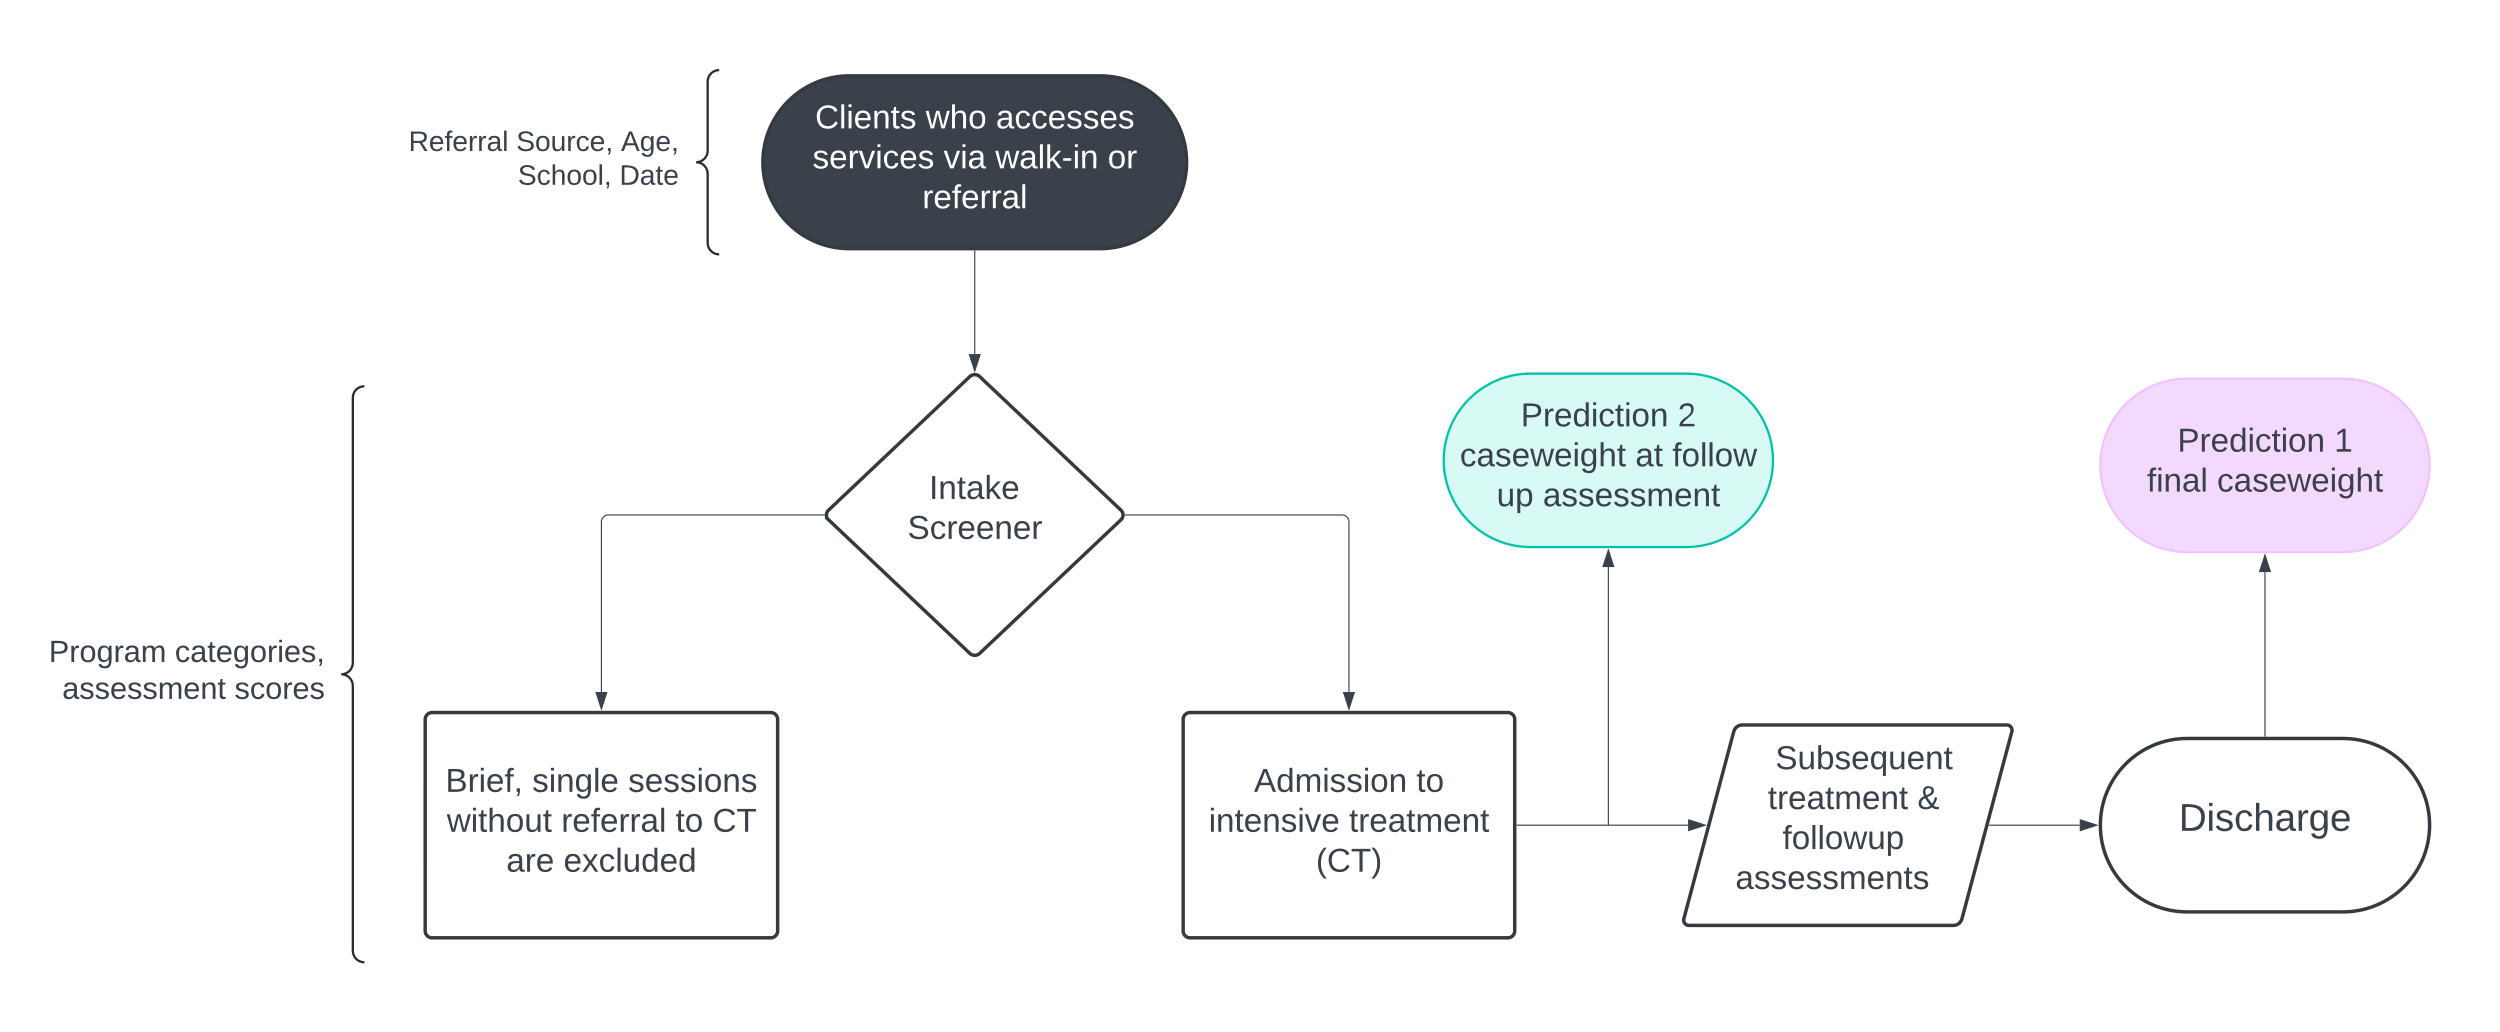 <svg xmlns="http://www.w3.org/2000/svg" xmlns:xlink="http://www.w3.org/1999/xlink" xmlns:lucid="lucid" width="2170" height="896"><g transform="translate(-130 676)" lucid:page-tab-id="0_0"><path d="M0-1000h2500V500H0z" fill="#fff"/><path d="M1084.98-610.17c41.42 0 75 33.58 75 75s-33.58 75-75 75h-217.8c-41.42 0-75-33.58-75-75s33.58-75 75-75z" stroke="#343a40" stroke-width="3" fill="#3a414a"/><use xlink:href="#a" transform="matrix(1,0,0,1,797.18,-605.17) translate(40.338 40.611)"/><use xlink:href="#b" transform="matrix(1,0,0,1,797.18,-605.17) translate(136.394 40.611)"/><use xlink:href="#c" transform="matrix(1,0,0,1,797.18,-605.17) translate(197.301 40.611)"/><use xlink:href="#d" transform="matrix(1,0,0,1,797.18,-605.17) translate(38.086 75.278)"/><use xlink:href="#e" transform="matrix(1,0,0,1,797.18,-605.17) translate(151.877 75.278)"/><use xlink:href="#f" transform="matrix(1,0,0,1,797.18,-605.17) translate(196.735 75.278)"/><use xlink:href="#g" transform="matrix(1,0,0,1,797.18,-605.17) translate(294.315 75.278)"/><use xlink:href="#h" transform="matrix(1,0,0,1,797.18,-605.17) translate(133.425 109.944)"/><path d="M971.72-349.06a6.34 6.34 0 0 1 8.72 0l122.6 115.95a5.67 5.67 0 0 1 0 8.23l-122.6 115.95a6.34 6.34 0 0 1-8.72 0l-122.6-115.95a5.67 5.67 0 0 1 0-8.24z" stroke="#343a40" stroke-width="3" fill-opacity="0"/><use xlink:href="#i" transform="matrix(1,0,0,1,849.758,-348.182) translate(86.684 105.267)"/><use xlink:href="#j" transform="matrix(1,0,0,1,849.758,-348.182) translate(68.005 139.934)"/><path d="M976.08-458.17v89.49" stroke="#3a414a" fill="none"/><path d="M976.55-458.16h-.95v-.5h.95z" stroke="#3a414a" stroke-width=".05" fill="#3a414a"/><path d="M976.08-353.92l-4.64-14.26h9.27z" stroke="#3a414a" fill="#3a414a"/><path d="M845.34-229h-187.3a6 6 0 0 0-6 6v147.63" stroke="#3a414a" fill="none"/><path d="M845.84-229l.04.48h-.56v-.95h.56z" stroke="#3a414a" stroke-width=".05" fill="#3a414a"/><path d="M652.03-60.6l-4.63-14.27h9.26z" stroke="#3a414a" fill="#3a414a"/><path d="M499.07-51.5a6 6 0 0 1 6-6H799a6 6 0 0 1 6 6v183.53a6 6 0 0 1-6 6H505.06a6 6 0 0 1-6-6z" stroke="#343a40" stroke-width="3" fill-opacity="0"/><use xlink:href="#k" transform="matrix(1,0,0,1,504.071,-52.487) translate(12.583 63.799)"/><use xlink:href="#l" transform="matrix(1,0,0,1,504.071,-52.487) translate(87.855 63.799)"/><use xlink:href="#m" transform="matrix(1,0,0,1,504.071,-52.487) translate(171.151 63.799)"/><use xlink:href="#n" transform="matrix(1,0,0,1,504.071,-52.487) translate(13.787 98.465)"/><use xlink:href="#o" transform="matrix(1,0,0,1,504.071,-52.487) translate(113.133 98.465)"/><use xlink:href="#p" transform="matrix(1,0,0,1,504.071,-52.487) translate(212.318 98.465)"/><use xlink:href="#q" transform="matrix(1,0,0,1,504.071,-52.487) translate(244.417 98.465)"/><use xlink:href="#r" transform="matrix(1,0,0,1,504.071,-52.487) translate(65.426 133.132)"/><use xlink:href="#s" transform="matrix(1,0,0,1,504.071,-52.487) translate(115.099 133.132)"/><path d="M1106.82-229h188.06a6 6 0 0 1 6 6v147.63" stroke="#3a414a" fill="none"/><path d="M1106.83-228.52h-.55l.04-.47-.04-.47h.55z" stroke="#3a414a" stroke-width=".05" fill="#3a414a"/><path d="M1300.88-60.6l-4.64-14.27h9.27z" stroke="#3a414a" fill="#3a414a"/><path d="M1156.98-51.5a6 6 0 0 1 6-6h275.8a6 6 0 0 1 6 6v183.53a6 6 0 0 1-6 6h-275.8a6 6 0 0 1-6-6z" stroke="#343a40" stroke-width="3" fill-opacity="0"/><use xlink:href="#t" transform="matrix(1,0,0,1,1161.978,-52.487) translate(56.466 63.799)"/><use xlink:href="#u" transform="matrix(1,0,0,1,1161.978,-52.487) translate(197.46 63.799)"/><use xlink:href="#v" transform="matrix(1,0,0,1,1161.978,-52.487) translate(17.185 98.465)"/><use xlink:href="#w" transform="matrix(1,0,0,1,1161.978,-52.487) translate(139 98.465)"/><use xlink:href="#x" transform="matrix(1,0,0,1,1161.978,-52.487) translate(110.272 133.132)"/><path d="M1634.9-40.93a7.8 7.8 0 0 1 7.54-5.8h229.4a4.6 4.6 0 0 1 4.45 5.8l-43.32 162.4a7.8 7.8 0 0 1-7.55 5.8h-229.4a4.6 4.6 0 0 1-4.44-5.8z" stroke="#343a40" stroke-width="3" fill-opacity="0"/><use xlink:href="#y" transform="matrix(1,0,0,1,1595.04,-41.73) translate(75.968 33.361)"/><use xlink:href="#z" transform="matrix(1,0,0,1,1595.04,-41.73) translate(69.456 68.028)"/><use xlink:href="#A" transform="matrix(1,0,0,1,1595.04,-41.73) translate(199.295 68.028)"/><use xlink:href="#B" transform="matrix(1,0,0,1,1595.04,-41.73) translate(82.162 102.694)"/><use xlink:href="#C" transform="matrix(1,0,0,1,1595.04,-41.73) translate(41.286 137.361)"/><path d="M2163.63-35c41.57 0 75.27 33.7 75.27 75.27 0 41.57-33.7 75.26-75.27 75.26h-135.26c-41.57 0-75.27-33.7-75.27-75.26 0-41.57 33.7-75.27 75.27-75.27z" stroke="#343a40" stroke-width="3" fill-opacity="0"/><g><use xlink:href="#D" transform="matrix(1,0,0,1,1958.101,-29.996) translate(63.139 75.135)"/></g><path d="M1446.77 40.27h148.53" stroke="#3a414a" fill="none"/><path d="M1446.8 40.74h-.53v-.95h.52z" stroke="#3a414a" stroke-width=".05" fill="#3a414a"/><path d="M1610.07 40.27l-14.27 4.63v-9.27z" stroke="#3a414a" fill="#3a414a"/><path d="M1856.68 40.27h78.54" stroke="#3a414a" fill="none"/><path d="M1856.7 40.74h-.64l.25-.95h.4z" stroke="#3a414a" stroke-width=".05" fill="#3a414a"/><path d="M1949.98 40.27l-14.26 4.63v-9.27z" stroke="#3a414a" fill="#3a414a"/><path d="M1593.7-351.68c41.56 0 75.26 33.7 75.26 75.27 0 41.56-33.7 75.26-75.27 75.26h-135.27c-41.57 0-75.27-33.7-75.27-75.27 0-41.58 33.7-75.28 75.27-75.28z" stroke="#00c2a8" stroke-width="2" fill="#d7faf5"/><g><use xlink:href="#E" transform="matrix(1,0,0,1,1388.16,-346.675) translate(61.891 40.736)"/><use xlink:href="#F" transform="matrix(1,0,0,1,1388.16,-346.675) translate(198.07 40.736)"/><use xlink:href="#G" transform="matrix(1,0,0,1,1388.16,-346.675) translate(9.003 75.403)"/><use xlink:href="#H" transform="matrix(1,0,0,1,1388.16,-346.675) translate(161.312 75.403)"/><use xlink:href="#I" transform="matrix(1,0,0,1,1388.16,-346.675) translate(193.41 75.403)"/><use xlink:href="#J" transform="matrix(1,0,0,1,1388.16,-346.675) translate(40.946 110.069)"/><use xlink:href="#K" transform="matrix(1,0,0,1,1388.16,-346.675) translate(81.07 110.069)"/></g><path d="M1526.06 39.77v-223.53M1526.06 39.76v.5" stroke="#3a414a" fill="none"/><path d="M1526.06-198.53l4.63 14.27h-9.28z" stroke="#3a414a" fill="#3a414a"/><path d="M94-334.73a6 6 0 0 1 6-6h340.25a6 6 0 0 1 6 6v488a6 6 0 0 1-6 6H100a6 6 0 0 1-6-6z" fill="none"/><path d="M446.25 159.27c-5.53 0-10-4.48-10-10v-230c0-5.52-4.48-10-10-10 5.52 0 10-4.48 10-10v-230c0-5.52 4.47-10 10-10" stroke="#282c33" stroke-width="2" fill="none"/><g><use xlink:href="#L" transform="matrix(1,0,0,1,99,-335.73) translate(65.963 234.333)"/><use xlink:href="#M" transform="matrix(1,0,0,1,99,-335.73) translate(73.37 234.333)"/><use xlink:href="#N" transform="matrix(1,0,0,1,99,-335.73) translate(182.778 234.333)"/><use xlink:href="#O" transform="matrix(1,0,0,1,99,-335.73) translate(85 266.333)"/><use xlink:href="#P" transform="matrix(1,0,0,1,99,-335.73) translate(234.556 266.333)"/></g><path d="M420.25-609.17a6 6 0 0 1 6-6h322a6 6 0 0 1 6 6v148a6 6 0 0 1-6 6h-322a6 6 0 0 1-6-6z" fill="none"/><path d="M754.25-455.17c-5.53 0-10-4.48-10-10v-60c0-5.52-4.48-10-10-10 5.52 0 10-4.48 10-10v-60c0-5.52 4.47-10 10-10" stroke="#282c33" stroke-width="2" fill="none"/><g><use xlink:href="#Q" transform="matrix(1,0,0,1,425.246,-610.17) translate(59.401 65.222)"/><use xlink:href="#R" transform="matrix(1,0,0,1,425.246,-610.17) translate(152.833 65.222)"/><use xlink:href="#S" transform="matrix(1,0,0,1,425.246,-610.17) translate(243.753 65.222)"/><use xlink:href="#T" transform="matrix(1,0,0,1,425.246,-610.17) translate(154.259 94.556)"/><use xlink:href="#U" transform="matrix(1,0,0,1,425.246,-610.17) translate(242.463 94.556)"/></g><path d="M2096-37v-142.42" stroke="#3a414a" fill="none"/><path d="M2096.47-36.5h-.94v-.5h.94z" stroke="#3a414a" stroke-width=".05" fill="#3a414a"/><path d="M2096-194.18l4.64 14.26h-9.28z" stroke="#3a414a" fill="#3a414a"/><path d="M2163.63-347.33c41.57 0 75.27 33.7 75.27 75.26 0 41.57-33.7 75.27-75.27 75.27h-135.26c-41.57 0-75.27-33.7-75.27-75.27 0-41.57 33.7-75.26 75.27-75.26z" stroke="#eec4ff" stroke-width="2" fill="#f4d9ff"/><g><use xlink:href="#E" transform="matrix(1,0,0,1,1958.101,-342.334) translate(61.891 58.361)"/><use xlink:href="#V" transform="matrix(1,0,0,1,1958.101,-342.334) translate(198.07 58.361)"/><use xlink:href="#W" transform="matrix(1,0,0,1,1958.101,-342.334) translate(35.449 93.028)"/><use xlink:href="#X" transform="matrix(1,0,0,1,1958.101,-342.334) translate(96.277 93.028)"/></g><defs><path fill="#fff" d="M212-179c-10-28-35-45-73-45-59 0-87 40-87 99 0 60 29 101 89 101 43 0 62-24 78-52l27 14C228-24 195 4 139 4 59 4 22-46 18-125c-6-104 99-153 187-111 19 9 31 26 39 46" id="Y"/><path fill="#fff" d="M24 0v-261h32V0H24" id="Z"/><path fill="#fff" d="M24-231v-30h32v30H24zM24 0v-190h32V0H24" id="aa"/><path fill="#fff" d="M100-194c63 0 86 42 84 106H49c0 40 14 67 53 68 26 1 43-12 49-29l28 8c-11 28-37 45-77 45C44 4 14-33 15-96c1-61 26-98 85-98zm52 81c6-60-76-77-97-28-3 7-6 17-6 28h103" id="ab"/><path fill="#fff" d="M117-194c89-4 53 116 60 194h-32v-121c0-31-8-49-39-48C34-167 62-67 57 0H25l-1-190h30c1 10-1 24 2 32 11-22 29-35 61-36" id="ac"/><path fill="#fff" d="M59-47c-2 24 18 29 38 22v24C64 9 27 4 27-40v-127H5v-23h24l9-43h21v43h35v23H59v120" id="ad"/><path fill="#fff" d="M135-143c-3-34-86-38-87 0 15 53 115 12 119 90S17 21 10-45l28-5c4 36 97 45 98 0-10-56-113-15-118-90-4-57 82-63 122-42 12 7 21 19 24 35" id="ae"/><g id="a"><use transform="matrix(0.08,0,0,0.08,0,0)" xlink:href="#Y"/><use transform="matrix(0.08,0,0,0.08,20.784,0)" xlink:href="#Z"/><use transform="matrix(0.08,0,0,0.08,27.123,0)" xlink:href="#aa"/><use transform="matrix(0.08,0,0,0.08,33.463,0)" xlink:href="#ab"/><use transform="matrix(0.08,0,0,0.08,49.512,0)" xlink:href="#ac"/><use transform="matrix(0.08,0,0,0.08,65.562,0)" xlink:href="#ad"/><use transform="matrix(0.08,0,0,0.08,73.586,0)" xlink:href="#ae"/></g><path fill="#fff" d="M206 0h-36l-40-164L89 0H53L-1-190h32L70-26l43-164h34l41 164 42-164h31" id="af"/><path fill="#fff" d="M106-169C34-169 62-67 57 0H25v-261h32l-1 103c12-21 28-36 61-36 89 0 53 116 60 194h-32v-121c2-32-8-49-39-48" id="ag"/><path fill="#fff" d="M100-194c62-1 85 37 85 99 1 63-27 99-86 99S16-35 15-95c0-66 28-99 85-99zM99-20c44 1 53-31 53-75 0-43-8-75-51-75s-53 32-53 75 10 74 51 75" id="ah"/><g id="b"><use transform="matrix(0.08,0,0,0.08,0,0)" xlink:href="#af"/><use transform="matrix(0.08,0,0,0.08,20.784,0)" xlink:href="#ag"/><use transform="matrix(0.08,0,0,0.08,36.833,0)" xlink:href="#ah"/></g><path fill="#fff" d="M141-36C126-15 110 5 73 4 37 3 15-17 15-53c-1-64 63-63 125-63 3-35-9-54-41-54-24 1-41 7-42 31l-33-3c5-37 33-52 76-52 45 0 72 20 72 64v82c-1 20 7 32 28 27v20c-31 9-61-2-59-35zM48-53c0 20 12 33 32 33 41-3 63-29 60-74-43 2-92-5-92 41" id="ai"/><path fill="#fff" d="M96-169c-40 0-48 33-48 73s9 75 48 75c24 0 41-14 43-38l32 2c-6 37-31 61-74 61-59 0-76-41-82-99-10-93 101-131 147-64 4 7 5 14 7 22l-32 3c-4-21-16-35-41-35" id="aj"/><g id="c"><use transform="matrix(0.08,0,0,0.08,0,0)" xlink:href="#ai"/><use transform="matrix(0.08,0,0,0.08,16.049,0)" xlink:href="#aj"/><use transform="matrix(0.08,0,0,0.08,30.494,0)" xlink:href="#aj"/><use transform="matrix(0.08,0,0,0.08,44.938,0)" xlink:href="#ab"/><use transform="matrix(0.08,0,0,0.08,60.988,0)" xlink:href="#ae"/><use transform="matrix(0.08,0,0,0.08,75.432,0)" xlink:href="#ae"/><use transform="matrix(0.08,0,0,0.08,89.877,0)" xlink:href="#ab"/><use transform="matrix(0.08,0,0,0.08,105.926,0)" xlink:href="#ae"/></g><path fill="#fff" d="M114-163C36-179 61-72 57 0H25l-1-190h30c1 12-1 29 2 39 6-27 23-49 58-41v29" id="ak"/><path fill="#fff" d="M108 0H70L1-190h34L89-25l56-165h34" id="al"/><g id="d"><use transform="matrix(0.08,0,0,0.08,0,0)" xlink:href="#ae"/><use transform="matrix(0.08,0,0,0.08,14.444,0)" xlink:href="#ab"/><use transform="matrix(0.08,0,0,0.08,30.494,0)" xlink:href="#ak"/><use transform="matrix(0.08,0,0,0.08,40.043,0)" xlink:href="#al"/><use transform="matrix(0.08,0,0,0.08,54.488,0)" xlink:href="#aa"/><use transform="matrix(0.08,0,0,0.08,60.827,0)" xlink:href="#aj"/><use transform="matrix(0.08,0,0,0.08,75.272,0)" xlink:href="#ab"/><use transform="matrix(0.08,0,0,0.08,91.321,0)" xlink:href="#ae"/></g><g id="e"><use transform="matrix(0.08,0,0,0.08,0,0)" xlink:href="#al"/><use transform="matrix(0.08,0,0,0.08,14.444,0)" xlink:href="#aa"/><use transform="matrix(0.08,0,0,0.08,20.784,0)" xlink:href="#ai"/></g><path fill="#fff" d="M143 0L79-87 56-68V0H24v-261h32v163l83-92h37l-77 82L181 0h-38" id="am"/><path fill="#fff" d="M16-82v-28h88v28H16" id="an"/><g id="f"><use transform="matrix(0.08,0,0,0.08,0,0)" xlink:href="#af"/><use transform="matrix(0.08,0,0,0.08,20.784,0)" xlink:href="#ai"/><use transform="matrix(0.08,0,0,0.08,36.833,0)" xlink:href="#Z"/><use transform="matrix(0.08,0,0,0.08,43.173,0)" xlink:href="#am"/><use transform="matrix(0.08,0,0,0.08,57.617,0)" xlink:href="#an"/><use transform="matrix(0.08,0,0,0.08,67.167,0)" xlink:href="#aa"/><use transform="matrix(0.08,0,0,0.08,73.506,0)" xlink:href="#ac"/></g><g id="g"><use transform="matrix(0.08,0,0,0.08,0,0)" xlink:href="#ah"/><use transform="matrix(0.08,0,0,0.08,16.049,0)" xlink:href="#ak"/></g><path fill="#fff" d="M101-234c-31-9-42 10-38 44h38v23H63V0H32v-167H5v-23h27c-7-52 17-82 69-68v24" id="ao"/><g id="h"><use transform="matrix(0.08,0,0,0.08,0,0)" xlink:href="#ak"/><use transform="matrix(0.08,0,0,0.08,9.549,0)" xlink:href="#ab"/><use transform="matrix(0.08,0,0,0.08,25.599,0)" xlink:href="#ao"/><use transform="matrix(0.08,0,0,0.08,33.623,0)" xlink:href="#ab"/><use transform="matrix(0.08,0,0,0.08,49.673,0)" xlink:href="#ak"/><use transform="matrix(0.08,0,0,0.08,59.222,0)" xlink:href="#ak"/><use transform="matrix(0.08,0,0,0.08,68.772,0)" xlink:href="#ai"/><use transform="matrix(0.08,0,0,0.08,84.821,0)" xlink:href="#Z"/></g><path fill="#3a414a" d="M33 0v-248h34V0H33" id="ap"/><path fill="#3a414a" d="M117-194c89-4 53 116 60 194h-32v-121c0-31-8-49-39-48C34-167 62-67 57 0H25l-1-190h30c1 10-1 24 2 32 11-22 29-35 61-36" id="aq"/><path fill="#3a414a" d="M59-47c-2 24 18 29 38 22v24C64 9 27 4 27-40v-127H5v-23h24l9-43h21v43h35v23H59v120" id="ar"/><path fill="#3a414a" d="M141-36C126-15 110 5 73 4 37 3 15-17 15-53c-1-64 63-63 125-63 3-35-9-54-41-54-24 1-41 7-42 31l-33-3c5-37 33-52 76-52 45 0 72 20 72 64v82c-1 20 7 32 28 27v20c-31 9-61-2-59-35zM48-53c0 20 12 33 32 33 41-3 63-29 60-74-43 2-92-5-92 41" id="as"/><path fill="#3a414a" d="M143 0L79-87 56-68V0H24v-261h32v163l83-92h37l-77 82L181 0h-38" id="at"/><path fill="#3a414a" d="M100-194c63 0 86 42 84 106H49c0 40 14 67 53 68 26 1 43-12 49-29l28 8c-11 28-37 45-77 45C44 4 14-33 15-96c1-61 26-98 85-98zm52 81c6-60-76-77-97-28-3 7-6 17-6 28h103" id="au"/><g id="i"><use transform="matrix(0.08,0,0,0.08,0,0)" xlink:href="#ap"/><use transform="matrix(0.08,0,0,0.08,8.025,0)" xlink:href="#aq"/><use transform="matrix(0.08,0,0,0.08,24.074,0)" xlink:href="#ar"/><use transform="matrix(0.08,0,0,0.08,32.099,0)" xlink:href="#as"/><use transform="matrix(0.08,0,0,0.08,48.148,0)" xlink:href="#at"/><use transform="matrix(0.08,0,0,0.08,62.593,0)" xlink:href="#au"/></g><path fill="#3a414a" d="M185-189c-5-48-123-54-124 2 14 75 158 14 163 119 3 78-121 87-175 55-17-10-28-26-33-46l33-7c5 56 141 63 141-1 0-78-155-14-162-118-5-82 145-84 179-34 5 7 8 16 11 25" id="av"/><path fill="#3a414a" d="M96-169c-40 0-48 33-48 73s9 75 48 75c24 0 41-14 43-38l32 2c-6 37-31 61-74 61-59 0-76-41-82-99-10-93 101-131 147-64 4 7 5 14 7 22l-32 3c-4-21-16-35-41-35" id="aw"/><path fill="#3a414a" d="M114-163C36-179 61-72 57 0H25l-1-190h30c1 12-1 29 2 39 6-27 23-49 58-41v29" id="ax"/><g id="j"><use transform="matrix(0.08,0,0,0.08,0,0)" xlink:href="#av"/><use transform="matrix(0.08,0,0,0.08,19.259,0)" xlink:href="#aw"/><use transform="matrix(0.08,0,0,0.08,33.704,0)" xlink:href="#ax"/><use transform="matrix(0.08,0,0,0.08,43.253,0)" xlink:href="#au"/><use transform="matrix(0.08,0,0,0.08,59.302,0)" xlink:href="#au"/><use transform="matrix(0.08,0,0,0.08,75.352,0)" xlink:href="#aq"/><use transform="matrix(0.08,0,0,0.08,91.401,0)" xlink:href="#au"/><use transform="matrix(0.08,0,0,0.08,107.451,0)" xlink:href="#ax"/></g><path fill="#3a414a" d="M160-131c35 5 61 23 61 61C221 17 115-2 30 0v-248c76 3 177-17 177 60 0 33-19 50-47 57zm-97-11c50-1 110 9 110-42 0-47-63-36-110-37v79zm0 115c55-2 124 14 124-45 0-56-70-42-124-44v89" id="ay"/><path fill="#3a414a" d="M24-231v-30h32v30H24zM24 0v-190h32V0H24" id="az"/><path fill="#3a414a" d="M101-234c-31-9-42 10-38 44h38v23H63V0H32v-167H5v-23h27c-7-52 17-82 69-68v24" id="aA"/><path fill="#3a414a" d="M68-38c1 34 0 65-14 84H32c9-13 17-26 17-46H33v-38h35" id="aB"/><g id="k"><use transform="matrix(0.08,0,0,0.08,0,0)" xlink:href="#ay"/><use transform="matrix(0.08,0,0,0.08,19.259,0)" xlink:href="#ax"/><use transform="matrix(0.08,0,0,0.08,28.809,0)" xlink:href="#az"/><use transform="matrix(0.08,0,0,0.08,35.148,0)" xlink:href="#au"/><use transform="matrix(0.08,0,0,0.08,51.198,0)" xlink:href="#aA"/><use transform="matrix(0.08,0,0,0.08,59.222,0)" xlink:href="#aB"/></g><path fill="#3a414a" d="M135-143c-3-34-86-38-87 0 15 53 115 12 119 90S17 21 10-45l28-5c4 36 97 45 98 0-10-56-113-15-118-90-4-57 82-63 122-42 12 7 21 19 24 35" id="aC"/><path fill="#3a414a" d="M177-190C167-65 218 103 67 71c-23-6-38-20-44-43l32-5c15 47 100 32 89-28v-30C133-14 115 1 83 1 29 1 15-40 15-95c0-56 16-97 71-98 29-1 48 16 59 35 1-10 0-23 2-32h30zM94-22c36 0 50-32 50-73 0-42-14-75-50-75-39 0-46 34-46 75s6 73 46 73" id="aD"/><path fill="#3a414a" d="M24 0v-261h32V0H24" id="aE"/><g id="l"><use transform="matrix(0.08,0,0,0.08,0,0)" xlink:href="#aC"/><use transform="matrix(0.08,0,0,0.08,14.444,0)" xlink:href="#az"/><use transform="matrix(0.08,0,0,0.08,20.784,0)" xlink:href="#aq"/><use transform="matrix(0.08,0,0,0.08,36.833,0)" xlink:href="#aD"/><use transform="matrix(0.08,0,0,0.08,52.883,0)" xlink:href="#aE"/><use transform="matrix(0.08,0,0,0.08,59.222,0)" xlink:href="#au"/></g><path fill="#3a414a" d="M100-194c62-1 85 37 85 99 1 63-27 99-86 99S16-35 15-95c0-66 28-99 85-99zM99-20c44 1 53-31 53-75 0-43-8-75-51-75s-53 32-53 75 10 74 51 75" id="aF"/><g id="m"><use transform="matrix(0.08,0,0,0.08,0,0)" xlink:href="#aC"/><use transform="matrix(0.08,0,0,0.08,14.444,0)" xlink:href="#au"/><use transform="matrix(0.08,0,0,0.08,30.494,0)" xlink:href="#aC"/><use transform="matrix(0.08,0,0,0.08,44.938,0)" xlink:href="#aC"/><use transform="matrix(0.08,0,0,0.08,59.383,0)" xlink:href="#az"/><use transform="matrix(0.08,0,0,0.08,65.722,0)" xlink:href="#aF"/><use transform="matrix(0.08,0,0,0.08,81.772,0)" xlink:href="#aq"/><use transform="matrix(0.08,0,0,0.08,97.821,0)" xlink:href="#aC"/></g><path fill="#3a414a" d="M206 0h-36l-40-164L89 0H53L-1-190h32L70-26l43-164h34l41 164 42-164h31" id="aG"/><path fill="#3a414a" d="M106-169C34-169 62-67 57 0H25v-261h32l-1 103c12-21 28-36 61-36 89 0 53 116 60 194h-32v-121c2-32-8-49-39-48" id="aH"/><path fill="#3a414a" d="M84 4C-5 8 30-112 23-190h32v120c0 31 7 50 39 49 72-2 45-101 50-169h31l1 190h-30c-1-10 1-25-2-33-11 22-28 36-60 37" id="aI"/><g id="n"><use transform="matrix(0.08,0,0,0.08,0,0)" xlink:href="#aG"/><use transform="matrix(0.08,0,0,0.08,20.784,0)" xlink:href="#az"/><use transform="matrix(0.08,0,0,0.08,27.123,0)" xlink:href="#ar"/><use transform="matrix(0.08,0,0,0.08,35.148,0)" xlink:href="#aH"/><use transform="matrix(0.08,0,0,0.08,51.198,0)" xlink:href="#aF"/><use transform="matrix(0.08,0,0,0.08,67.247,0)" xlink:href="#aI"/><use transform="matrix(0.08,0,0,0.08,83.296,0)" xlink:href="#ar"/></g><g id="o"><use transform="matrix(0.08,0,0,0.08,0,0)" xlink:href="#ax"/><use transform="matrix(0.08,0,0,0.08,9.549,0)" xlink:href="#au"/><use transform="matrix(0.08,0,0,0.08,25.599,0)" xlink:href="#aA"/><use transform="matrix(0.08,0,0,0.08,33.623,0)" xlink:href="#au"/><use transform="matrix(0.08,0,0,0.08,49.673,0)" xlink:href="#ax"/><use transform="matrix(0.08,0,0,0.08,59.222,0)" xlink:href="#ax"/><use transform="matrix(0.08,0,0,0.08,68.772,0)" xlink:href="#as"/><use transform="matrix(0.08,0,0,0.08,84.821,0)" xlink:href="#aE"/></g><g id="p"><use transform="matrix(0.08,0,0,0.08,0,0)" xlink:href="#ar"/><use transform="matrix(0.08,0,0,0.08,8.025,0)" xlink:href="#aF"/></g><path fill="#3a414a" d="M212-179c-10-28-35-45-73-45-59 0-87 40-87 99 0 60 29 101 89 101 43 0 62-24 78-52l27 14C228-24 195 4 139 4 59 4 22-46 18-125c-6-104 99-153 187-111 19 9 31 26 39 46" id="aJ"/><path fill="#3a414a" d="M127-220V0H93v-220H8v-28h204v28h-85" id="aK"/><g id="q"><use transform="matrix(0.08,0,0,0.08,0,0)" xlink:href="#aJ"/><use transform="matrix(0.08,0,0,0.08,20.784,0)" xlink:href="#aK"/></g><g id="r"><use transform="matrix(0.08,0,0,0.08,0,0)" xlink:href="#as"/><use transform="matrix(0.08,0,0,0.08,16.049,0)" xlink:href="#ax"/><use transform="matrix(0.08,0,0,0.08,25.599,0)" xlink:href="#au"/></g><path fill="#3a414a" d="M141 0L90-78 38 0H4l68-98-65-92h35l48 74 47-74h35l-64 92 68 98h-35" id="aL"/><path fill="#3a414a" d="M85-194c31 0 48 13 60 33l-1-100h32l1 261h-30c-2-10 0-23-3-31C134-8 116 4 85 4 32 4 16-35 15-94c0-66 23-100 70-100zm9 24c-40 0-46 34-46 75 0 40 6 74 45 74 42 0 51-32 51-76 0-42-9-74-50-73" id="aM"/><g id="s"><use transform="matrix(0.08,0,0,0.08,0,0)" xlink:href="#au"/><use transform="matrix(0.08,0,0,0.08,16.049,0)" xlink:href="#aL"/><use transform="matrix(0.08,0,0,0.08,30.494,0)" xlink:href="#aw"/><use transform="matrix(0.08,0,0,0.08,44.938,0)" xlink:href="#aE"/><use transform="matrix(0.08,0,0,0.08,51.278,0)" xlink:href="#aI"/><use transform="matrix(0.08,0,0,0.08,67.327,0)" xlink:href="#aM"/><use transform="matrix(0.08,0,0,0.08,83.377,0)" xlink:href="#au"/><use transform="matrix(0.08,0,0,0.08,99.426,0)" xlink:href="#aM"/></g><path fill="#3a414a" d="M205 0l-28-72H64L36 0H1l101-248h38L239 0h-34zm-38-99l-47-123c-12 45-31 82-46 123h93" id="aN"/><path fill="#3a414a" d="M210-169c-67 3-38 105-44 169h-31v-121c0-29-5-50-35-48C34-165 62-65 56 0H25l-1-190h30c1 10-1 24 2 32 10-44 99-50 107 0 11-21 27-35 58-36 85-2 47 119 55 194h-31v-121c0-29-5-49-35-48" id="aO"/><g id="t"><use transform="matrix(0.08,0,0,0.08,0,0)" xlink:href="#aN"/><use transform="matrix(0.08,0,0,0.08,19.259,0)" xlink:href="#aM"/><use transform="matrix(0.08,0,0,0.08,35.309,0)" xlink:href="#aO"/><use transform="matrix(0.08,0,0,0.08,59.302,0)" xlink:href="#az"/><use transform="matrix(0.08,0,0,0.08,65.642,0)" xlink:href="#aC"/><use transform="matrix(0.08,0,0,0.08,80.086,0)" xlink:href="#aC"/><use transform="matrix(0.08,0,0,0.08,94.531,0)" xlink:href="#az"/><use transform="matrix(0.08,0,0,0.08,100.87,0)" xlink:href="#aF"/><use transform="matrix(0.08,0,0,0.08,116.92,0)" xlink:href="#aq"/></g><g id="u"><use transform="matrix(0.08,0,0,0.08,0,0)" xlink:href="#ar"/><use transform="matrix(0.08,0,0,0.08,8.025,0)" xlink:href="#aF"/></g><path fill="#3a414a" d="M108 0H70L1-190h34L89-25l56-165h34" id="aP"/><g id="v"><use transform="matrix(0.08,0,0,0.08,0,0)" xlink:href="#az"/><use transform="matrix(0.08,0,0,0.08,6.34,0)" xlink:href="#aq"/><use transform="matrix(0.08,0,0,0.08,22.389,0)" xlink:href="#ar"/><use transform="matrix(0.08,0,0,0.08,30.414,0)" xlink:href="#au"/><use transform="matrix(0.08,0,0,0.08,46.463,0)" xlink:href="#aq"/><use transform="matrix(0.08,0,0,0.08,62.512,0)" xlink:href="#aC"/><use transform="matrix(0.08,0,0,0.08,76.957,0)" xlink:href="#az"/><use transform="matrix(0.08,0,0,0.08,83.296,0)" xlink:href="#aP"/><use transform="matrix(0.08,0,0,0.08,97.741,0)" xlink:href="#au"/></g><g id="w"><use transform="matrix(0.08,0,0,0.08,0,0)" xlink:href="#ar"/><use transform="matrix(0.08,0,0,0.08,8.025,0)" xlink:href="#ax"/><use transform="matrix(0.08,0,0,0.08,17.574,0)" xlink:href="#au"/><use transform="matrix(0.08,0,0,0.08,33.623,0)" xlink:href="#as"/><use transform="matrix(0.08,0,0,0.08,49.673,0)" xlink:href="#ar"/><use transform="matrix(0.08,0,0,0.08,57.698,0)" xlink:href="#aO"/><use transform="matrix(0.08,0,0,0.08,81.691,0)" xlink:href="#au"/><use transform="matrix(0.08,0,0,0.08,97.741,0)" xlink:href="#aq"/><use transform="matrix(0.08,0,0,0.08,113.79,0)" xlink:href="#ar"/></g><path fill="#3a414a" d="M87 75C49 33 22-17 22-94c0-76 28-126 65-167h31c-38 41-64 92-64 168S80 34 118 75H87" id="aQ"/><path fill="#3a414a" d="M33-261c38 41 65 92 65 168S71 34 33 75H2C39 34 66-17 66-93S39-220 2-261h31" id="aR"/><g id="x"><use transform="matrix(0.08,0,0,0.08,0,0)" xlink:href="#aQ"/><use transform="matrix(0.08,0,0,0.08,9.549,0)" xlink:href="#aJ"/><use transform="matrix(0.08,0,0,0.08,30.333,0)" xlink:href="#aK"/><use transform="matrix(0.08,0,0,0.08,47.907,0)" xlink:href="#aR"/></g><path fill="#3a414a" d="M115-194c53 0 69 39 70 98 0 66-23 100-70 100C84 3 66-7 56-30L54 0H23l1-261h32v101c10-23 28-34 59-34zm-8 174c40 0 45-34 45-75 0-40-5-75-45-74-42 0-51 32-51 76 0 43 10 73 51 73" id="aS"/><path fill="#3a414a" d="M145-31C134-9 116 4 85 4 32 4 16-35 15-94c0-59 17-99 70-100 32-1 48 14 60 33 0-11-1-24 2-32h30l-1 268h-32zM93-21c41 0 51-33 51-76s-8-73-50-73c-40 0-46 35-46 75s5 74 45 74" id="aT"/><g id="y"><use transform="matrix(0.08,0,0,0.08,0,0)" xlink:href="#av"/><use transform="matrix(0.08,0,0,0.08,19.259,0)" xlink:href="#aI"/><use transform="matrix(0.08,0,0,0.08,35.309,0)" xlink:href="#aS"/><use transform="matrix(0.08,0,0,0.08,51.358,0)" xlink:href="#aC"/><use transform="matrix(0.08,0,0,0.08,65.802,0)" xlink:href="#au"/><use transform="matrix(0.08,0,0,0.08,81.852,0)" xlink:href="#aT"/><use transform="matrix(0.08,0,0,0.08,97.901,0)" xlink:href="#aI"/><use transform="matrix(0.08,0,0,0.08,113.951,0)" xlink:href="#au"/><use transform="matrix(0.08,0,0,0.08,130,0)" xlink:href="#aq"/><use transform="matrix(0.08,0,0,0.08,146.049,0)" xlink:href="#ar"/></g><g id="z"><use transform="matrix(0.08,0,0,0.08,0,0)" xlink:href="#ar"/><use transform="matrix(0.08,0,0,0.08,8.025,0)" xlink:href="#ax"/><use transform="matrix(0.08,0,0,0.08,17.574,0)" xlink:href="#au"/><use transform="matrix(0.08,0,0,0.08,33.623,0)" xlink:href="#as"/><use transform="matrix(0.08,0,0,0.08,49.673,0)" xlink:href="#ar"/><use transform="matrix(0.08,0,0,0.08,57.698,0)" xlink:href="#aO"/><use transform="matrix(0.08,0,0,0.08,81.691,0)" xlink:href="#au"/><use transform="matrix(0.08,0,0,0.08,97.741,0)" xlink:href="#aq"/><use transform="matrix(0.08,0,0,0.08,113.79,0)" xlink:href="#ar"/></g><path fill="#3a414a" d="M234-2c-28 10-62 0-77-18C117 19 8 12 13-65c3-43 29-61 60-76-25-40-17-114 47-108 35 3 59 15 59 50 0 44-40 53-71 69 14 26 32 50 51 72 14-21 24-43 30-72l26 8c-9 33-21 57-38 82 13 13 33 22 57 15v23zM97-151c25-10 52-18 56-48-1-18-13-29-33-29-42 0-39 50-23 77zM42-66c-3 51 71 58 98 28-20-24-41-51-56-80-23 10-40 24-42 52" id="aU"/><use transform="matrix(0.08,0,0,0.08,0,0)" xlink:href="#aU" id="A"/><path fill="#3a414a" d="M115-194c55 1 70 41 70 98S169 2 115 4C84 4 66-9 55-30l1 105H24l-1-265h31l2 30c10-21 28-34 59-34zm-8 174c40 0 45-34 45-75s-6-73-45-74c-42 0-51 32-51 76 0 43 10 73 51 73" id="aV"/><g id="B"><use transform="matrix(0.08,0,0,0.08,0,0)" xlink:href="#aA"/><use transform="matrix(0.08,0,0,0.08,8.025,0)" xlink:href="#aF"/><use transform="matrix(0.08,0,0,0.08,24.074,0)" xlink:href="#aE"/><use transform="matrix(0.08,0,0,0.08,30.414,0)" xlink:href="#aE"/><use transform="matrix(0.08,0,0,0.08,36.753,0)" xlink:href="#aF"/><use transform="matrix(0.08,0,0,0.08,52.802,0)" xlink:href="#aG"/><use transform="matrix(0.08,0,0,0.08,73.586,0)" xlink:href="#aI"/><use transform="matrix(0.08,0,0,0.08,89.636,0)" xlink:href="#aV"/></g><g id="C"><use transform="matrix(0.08,0,0,0.08,0,0)" xlink:href="#as"/><use transform="matrix(0.08,0,0,0.08,16.049,0)" xlink:href="#aC"/><use transform="matrix(0.08,0,0,0.08,30.494,0)" xlink:href="#aC"/><use transform="matrix(0.08,0,0,0.08,44.938,0)" xlink:href="#au"/><use transform="matrix(0.08,0,0,0.08,60.988,0)" xlink:href="#aC"/><use transform="matrix(0.08,0,0,0.08,75.432,0)" xlink:href="#aC"/><use transform="matrix(0.08,0,0,0.08,89.877,0)" xlink:href="#aO"/><use transform="matrix(0.08,0,0,0.08,113.87,0)" xlink:href="#au"/><use transform="matrix(0.08,0,0,0.08,129.92,0)" xlink:href="#aq"/><use transform="matrix(0.08,0,0,0.08,145.969,0)" xlink:href="#ar"/><use transform="matrix(0.08,0,0,0.08,153.994,0)" xlink:href="#aC"/></g><path fill="#3a414a" d="M30-248c118-7 216 8 213 122C240-48 200 0 122 0H30v-248zM63-27c89 8 146-16 146-99s-60-101-146-95v194" id="aW"/><g id="D"><use transform="matrix(0.093,0,0,0.093,0,0)" xlink:href="#aW"/><use transform="matrix(0.093,0,0,0.093,23.981,0)" xlink:href="#az"/><use transform="matrix(0.093,0,0,0.093,31.296,0)" xlink:href="#aC"/><use transform="matrix(0.093,0,0,0.093,47.963,0)" xlink:href="#aw"/><use transform="matrix(0.093,0,0,0.093,64.63,0)" xlink:href="#aH"/><use transform="matrix(0.093,0,0,0.093,83.148,0)" xlink:href="#as"/><use transform="matrix(0.093,0,0,0.093,101.667,0)" xlink:href="#ax"/><use transform="matrix(0.093,0,0,0.093,112.685,0)" xlink:href="#aD"/><use transform="matrix(0.093,0,0,0.093,131.204,0)" xlink:href="#au"/></g><path fill="#3a414a" d="M30-248c87 1 191-15 191 75 0 78-77 80-158 76V0H30v-248zm33 125c57 0 124 11 124-50 0-59-68-47-124-48v98" id="aX"/><g id="E"><use transform="matrix(0.08,0,0,0.08,0,0)" xlink:href="#aX"/><use transform="matrix(0.08,0,0,0.08,19.259,0)" xlink:href="#ax"/><use transform="matrix(0.08,0,0,0.08,28.809,0)" xlink:href="#au"/><use transform="matrix(0.08,0,0,0.08,44.858,0)" xlink:href="#aM"/><use transform="matrix(0.08,0,0,0.08,60.907,0)" xlink:href="#az"/><use transform="matrix(0.08,0,0,0.08,67.247,0)" xlink:href="#aw"/><use transform="matrix(0.08,0,0,0.08,81.691,0)" xlink:href="#ar"/><use transform="matrix(0.08,0,0,0.08,89.716,0)" xlink:href="#az"/><use transform="matrix(0.08,0,0,0.08,96.056,0)" xlink:href="#aF"/><use transform="matrix(0.08,0,0,0.08,112.105,0)" xlink:href="#aq"/></g><path fill="#3a414a" d="M101-251c82-7 93 87 43 132L82-64C71-53 59-42 53-27h129V0H18c2-99 128-94 128-182 0-28-16-43-45-43s-46 15-49 41l-32-3c6-41 34-60 81-64" id="aY"/><use transform="matrix(0.08,0,0,0.08,0,0)" xlink:href="#aY" id="F"/><g id="G"><use transform="matrix(0.08,0,0,0.08,0,0)" xlink:href="#aw"/><use transform="matrix(0.08,0,0,0.08,14.444,0)" xlink:href="#as"/><use transform="matrix(0.08,0,0,0.08,30.494,0)" xlink:href="#aC"/><use transform="matrix(0.08,0,0,0.08,44.938,0)" xlink:href="#au"/><use transform="matrix(0.08,0,0,0.08,60.988,0)" xlink:href="#aG"/><use transform="matrix(0.08,0,0,0.08,81.772,0)" xlink:href="#au"/><use transform="matrix(0.08,0,0,0.08,97.821,0)" xlink:href="#az"/><use transform="matrix(0.08,0,0,0.08,104.16,0)" xlink:href="#aD"/><use transform="matrix(0.08,0,0,0.08,120.21,0)" xlink:href="#aH"/><use transform="matrix(0.08,0,0,0.08,136.259,0)" xlink:href="#ar"/></g><g id="H"><use transform="matrix(0.08,0,0,0.08,0,0)" xlink:href="#as"/><use transform="matrix(0.08,0,0,0.08,16.049,0)" xlink:href="#ar"/></g><g id="I"><use transform="matrix(0.08,0,0,0.08,0,0)" xlink:href="#aA"/><use transform="matrix(0.08,0,0,0.08,8.025,0)" xlink:href="#aF"/><use transform="matrix(0.08,0,0,0.08,24.074,0)" xlink:href="#aE"/><use transform="matrix(0.08,0,0,0.08,30.414,0)" xlink:href="#aE"/><use transform="matrix(0.08,0,0,0.08,36.753,0)" xlink:href="#aF"/><use transform="matrix(0.08,0,0,0.08,52.802,0)" xlink:href="#aG"/></g><g id="J"><use transform="matrix(0.08,0,0,0.08,0,0)" xlink:href="#aI"/><use transform="matrix(0.08,0,0,0.08,16.049,0)" xlink:href="#aV"/></g><g id="K"><use transform="matrix(0.08,0,0,0.08,0,0)" xlink:href="#as"/><use transform="matrix(0.08,0,0,0.08,16.049,0)" xlink:href="#aC"/><use transform="matrix(0.08,0,0,0.08,30.494,0)" xlink:href="#aC"/><use transform="matrix(0.08,0,0,0.08,44.938,0)" xlink:href="#au"/><use transform="matrix(0.08,0,0,0.08,60.988,0)" xlink:href="#aC"/><use transform="matrix(0.08,0,0,0.08,75.432,0)" xlink:href="#aC"/><use transform="matrix(0.08,0,0,0.08,89.877,0)" xlink:href="#aO"/><use transform="matrix(0.08,0,0,0.08,113.87,0)" xlink:href="#au"/><use transform="matrix(0.08,0,0,0.08,129.92,0)" xlink:href="#aq"/><use transform="matrix(0.08,0,0,0.08,145.969,0)" xlink:href="#ar"/></g><g id="M"><use transform="matrix(0.074,0,0,0.074,0,0)" xlink:href="#aX"/><use transform="matrix(0.074,0,0,0.074,17.778,0)" xlink:href="#ax"/><use transform="matrix(0.074,0,0,0.074,26.593,0)" xlink:href="#aF"/><use transform="matrix(0.074,0,0,0.074,41.407,0)" xlink:href="#aD"/><use transform="matrix(0.074,0,0,0.074,56.222,0)" xlink:href="#ax"/><use transform="matrix(0.074,0,0,0.074,65.037,0)" xlink:href="#as"/><use transform="matrix(0.074,0,0,0.074,79.852,0)" xlink:href="#aO"/></g><g id="N"><use transform="matrix(0.074,0,0,0.074,0,0)" xlink:href="#aw"/><use transform="matrix(0.074,0,0,0.074,13.333,0)" xlink:href="#as"/><use transform="matrix(0.074,0,0,0.074,28.148,0)" xlink:href="#ar"/><use transform="matrix(0.074,0,0,0.074,35.556,0)" xlink:href="#au"/><use transform="matrix(0.074,0,0,0.074,50.37,0)" xlink:href="#aD"/><use transform="matrix(0.074,0,0,0.074,65.185,0)" xlink:href="#aF"/><use transform="matrix(0.074,0,0,0.074,80,0)" xlink:href="#ax"/><use transform="matrix(0.074,0,0,0.074,88.815,0)" xlink:href="#az"/><use transform="matrix(0.074,0,0,0.074,94.667,0)" xlink:href="#au"/><use transform="matrix(0.074,0,0,0.074,109.481,0)" xlink:href="#aC"/><use transform="matrix(0.074,0,0,0.074,122.815,0)" xlink:href="#aB"/></g><g id="O"><use transform="matrix(0.074,0,0,0.074,0,0)" xlink:href="#as"/><use transform="matrix(0.074,0,0,0.074,14.815,0)" xlink:href="#aC"/><use transform="matrix(0.074,0,0,0.074,28.148,0)" xlink:href="#aC"/><use transform="matrix(0.074,0,0,0.074,41.481,0)" xlink:href="#au"/><use transform="matrix(0.074,0,0,0.074,56.296,0)" xlink:href="#aC"/><use transform="matrix(0.074,0,0,0.074,69.63,0)" xlink:href="#aC"/><use transform="matrix(0.074,0,0,0.074,82.963,0)" xlink:href="#aO"/><use transform="matrix(0.074,0,0,0.074,105.111,0)" xlink:href="#au"/><use transform="matrix(0.074,0,0,0.074,119.926,0)" xlink:href="#aq"/><use transform="matrix(0.074,0,0,0.074,134.741,0)" xlink:href="#ar"/></g><g id="P"><use transform="matrix(0.074,0,0,0.074,0,0)" xlink:href="#aC"/><use transform="matrix(0.074,0,0,0.074,13.333,0)" xlink:href="#aw"/><use transform="matrix(0.074,0,0,0.074,26.667,0)" xlink:href="#aF"/><use transform="matrix(0.074,0,0,0.074,41.481,0)" xlink:href="#ax"/><use transform="matrix(0.074,0,0,0.074,50.296,0)" xlink:href="#au"/><use transform="matrix(0.074,0,0,0.074,65.111,0)" xlink:href="#aC"/></g><path fill="#3a414a" d="M233-177c-1 41-23 64-60 70L243 0h-38l-65-103H63V0H30v-248c88 3 205-21 203 71zM63-129c60-2 137 13 137-47 0-61-80-42-137-45v92" id="aZ"/><g id="Q"><use transform="matrix(0.068,0,0,0.068,0,0)" xlink:href="#aZ"/><use transform="matrix(0.068,0,0,0.068,17.586,0)" xlink:href="#au"/><use transform="matrix(0.068,0,0,0.068,31.167,0)" xlink:href="#aA"/><use transform="matrix(0.068,0,0,0.068,37.957,0)" xlink:href="#au"/><use transform="matrix(0.068,0,0,0.068,51.537,0)" xlink:href="#ax"/><use transform="matrix(0.068,0,0,0.068,59.617,0)" xlink:href="#ax"/><use transform="matrix(0.068,0,0,0.068,67.698,0)" xlink:href="#as"/><use transform="matrix(0.068,0,0,0.068,81.278,0)" xlink:href="#aE"/></g><g id="R"><use transform="matrix(0.068,0,0,0.068,0,0)" xlink:href="#av"/><use transform="matrix(0.068,0,0,0.068,16.296,0)" xlink:href="#aF"/><use transform="matrix(0.068,0,0,0.068,29.877,0)" xlink:href="#aI"/><use transform="matrix(0.068,0,0,0.068,43.457,0)" xlink:href="#ax"/><use transform="matrix(0.068,0,0,0.068,51.537,0)" xlink:href="#aw"/><use transform="matrix(0.068,0,0,0.068,63.759,0)" xlink:href="#au"/><use transform="matrix(0.068,0,0,0.068,77.34,0)" xlink:href="#aB"/></g><g id="S"><use transform="matrix(0.068,0,0,0.068,0,0)" xlink:href="#aN"/><use transform="matrix(0.068,0,0,0.068,16.296,0)" xlink:href="#aD"/><use transform="matrix(0.068,0,0,0.068,29.877,0)" xlink:href="#au"/><use transform="matrix(0.068,0,0,0.068,43.457,0)" xlink:href="#aB"/></g><g id="T"><use transform="matrix(0.068,0,0,0.068,0,0)" xlink:href="#av"/><use transform="matrix(0.068,0,0,0.068,16.296,0)" xlink:href="#aw"/><use transform="matrix(0.068,0,0,0.068,28.519,0)" xlink:href="#aH"/><use transform="matrix(0.068,0,0,0.068,42.099,0)" xlink:href="#aF"/><use transform="matrix(0.068,0,0,0.068,55.679,0)" xlink:href="#aF"/><use transform="matrix(0.068,0,0,0.068,69.259,0)" xlink:href="#aE"/><use transform="matrix(0.068,0,0,0.068,74.623,0)" xlink:href="#aB"/></g><g id="U"><use transform="matrix(0.068,0,0,0.068,0,0)" xlink:href="#aW"/><use transform="matrix(0.068,0,0,0.068,17.586,0)" xlink:href="#as"/><use transform="matrix(0.068,0,0,0.068,31.167,0)" xlink:href="#ar"/><use transform="matrix(0.068,0,0,0.068,37.957,0)" xlink:href="#au"/></g><path fill="#3a414a" d="M27 0v-27h64v-190l-56 39v-29l58-41h29v221h61V0H27" id="ba"/><use transform="matrix(0.08,0,0,0.08,0,0)" xlink:href="#ba" id="V"/><g id="W"><use transform="matrix(0.08,0,0,0.08,0,0)" xlink:href="#aA"/><use transform="matrix(0.08,0,0,0.08,8.025,0)" xlink:href="#az"/><use transform="matrix(0.08,0,0,0.08,14.364,0)" xlink:href="#aq"/><use transform="matrix(0.08,0,0,0.08,30.414,0)" xlink:href="#as"/><use transform="matrix(0.08,0,0,0.08,46.463,0)" xlink:href="#aE"/></g><g id="X"><use transform="matrix(0.08,0,0,0.08,0,0)" xlink:href="#aw"/><use transform="matrix(0.08,0,0,0.08,14.444,0)" xlink:href="#as"/><use transform="matrix(0.08,0,0,0.08,30.494,0)" xlink:href="#aC"/><use transform="matrix(0.08,0,0,0.08,44.938,0)" xlink:href="#au"/><use transform="matrix(0.08,0,0,0.08,60.988,0)" xlink:href="#aG"/><use transform="matrix(0.08,0,0,0.08,81.772,0)" xlink:href="#au"/><use transform="matrix(0.08,0,0,0.08,97.821,0)" xlink:href="#az"/><use transform="matrix(0.08,0,0,0.08,104.16,0)" xlink:href="#aD"/><use transform="matrix(0.08,0,0,0.08,120.21,0)" xlink:href="#aH"/><use transform="matrix(0.08,0,0,0.08,136.259,0)" xlink:href="#ar"/></g></defs></g></svg>